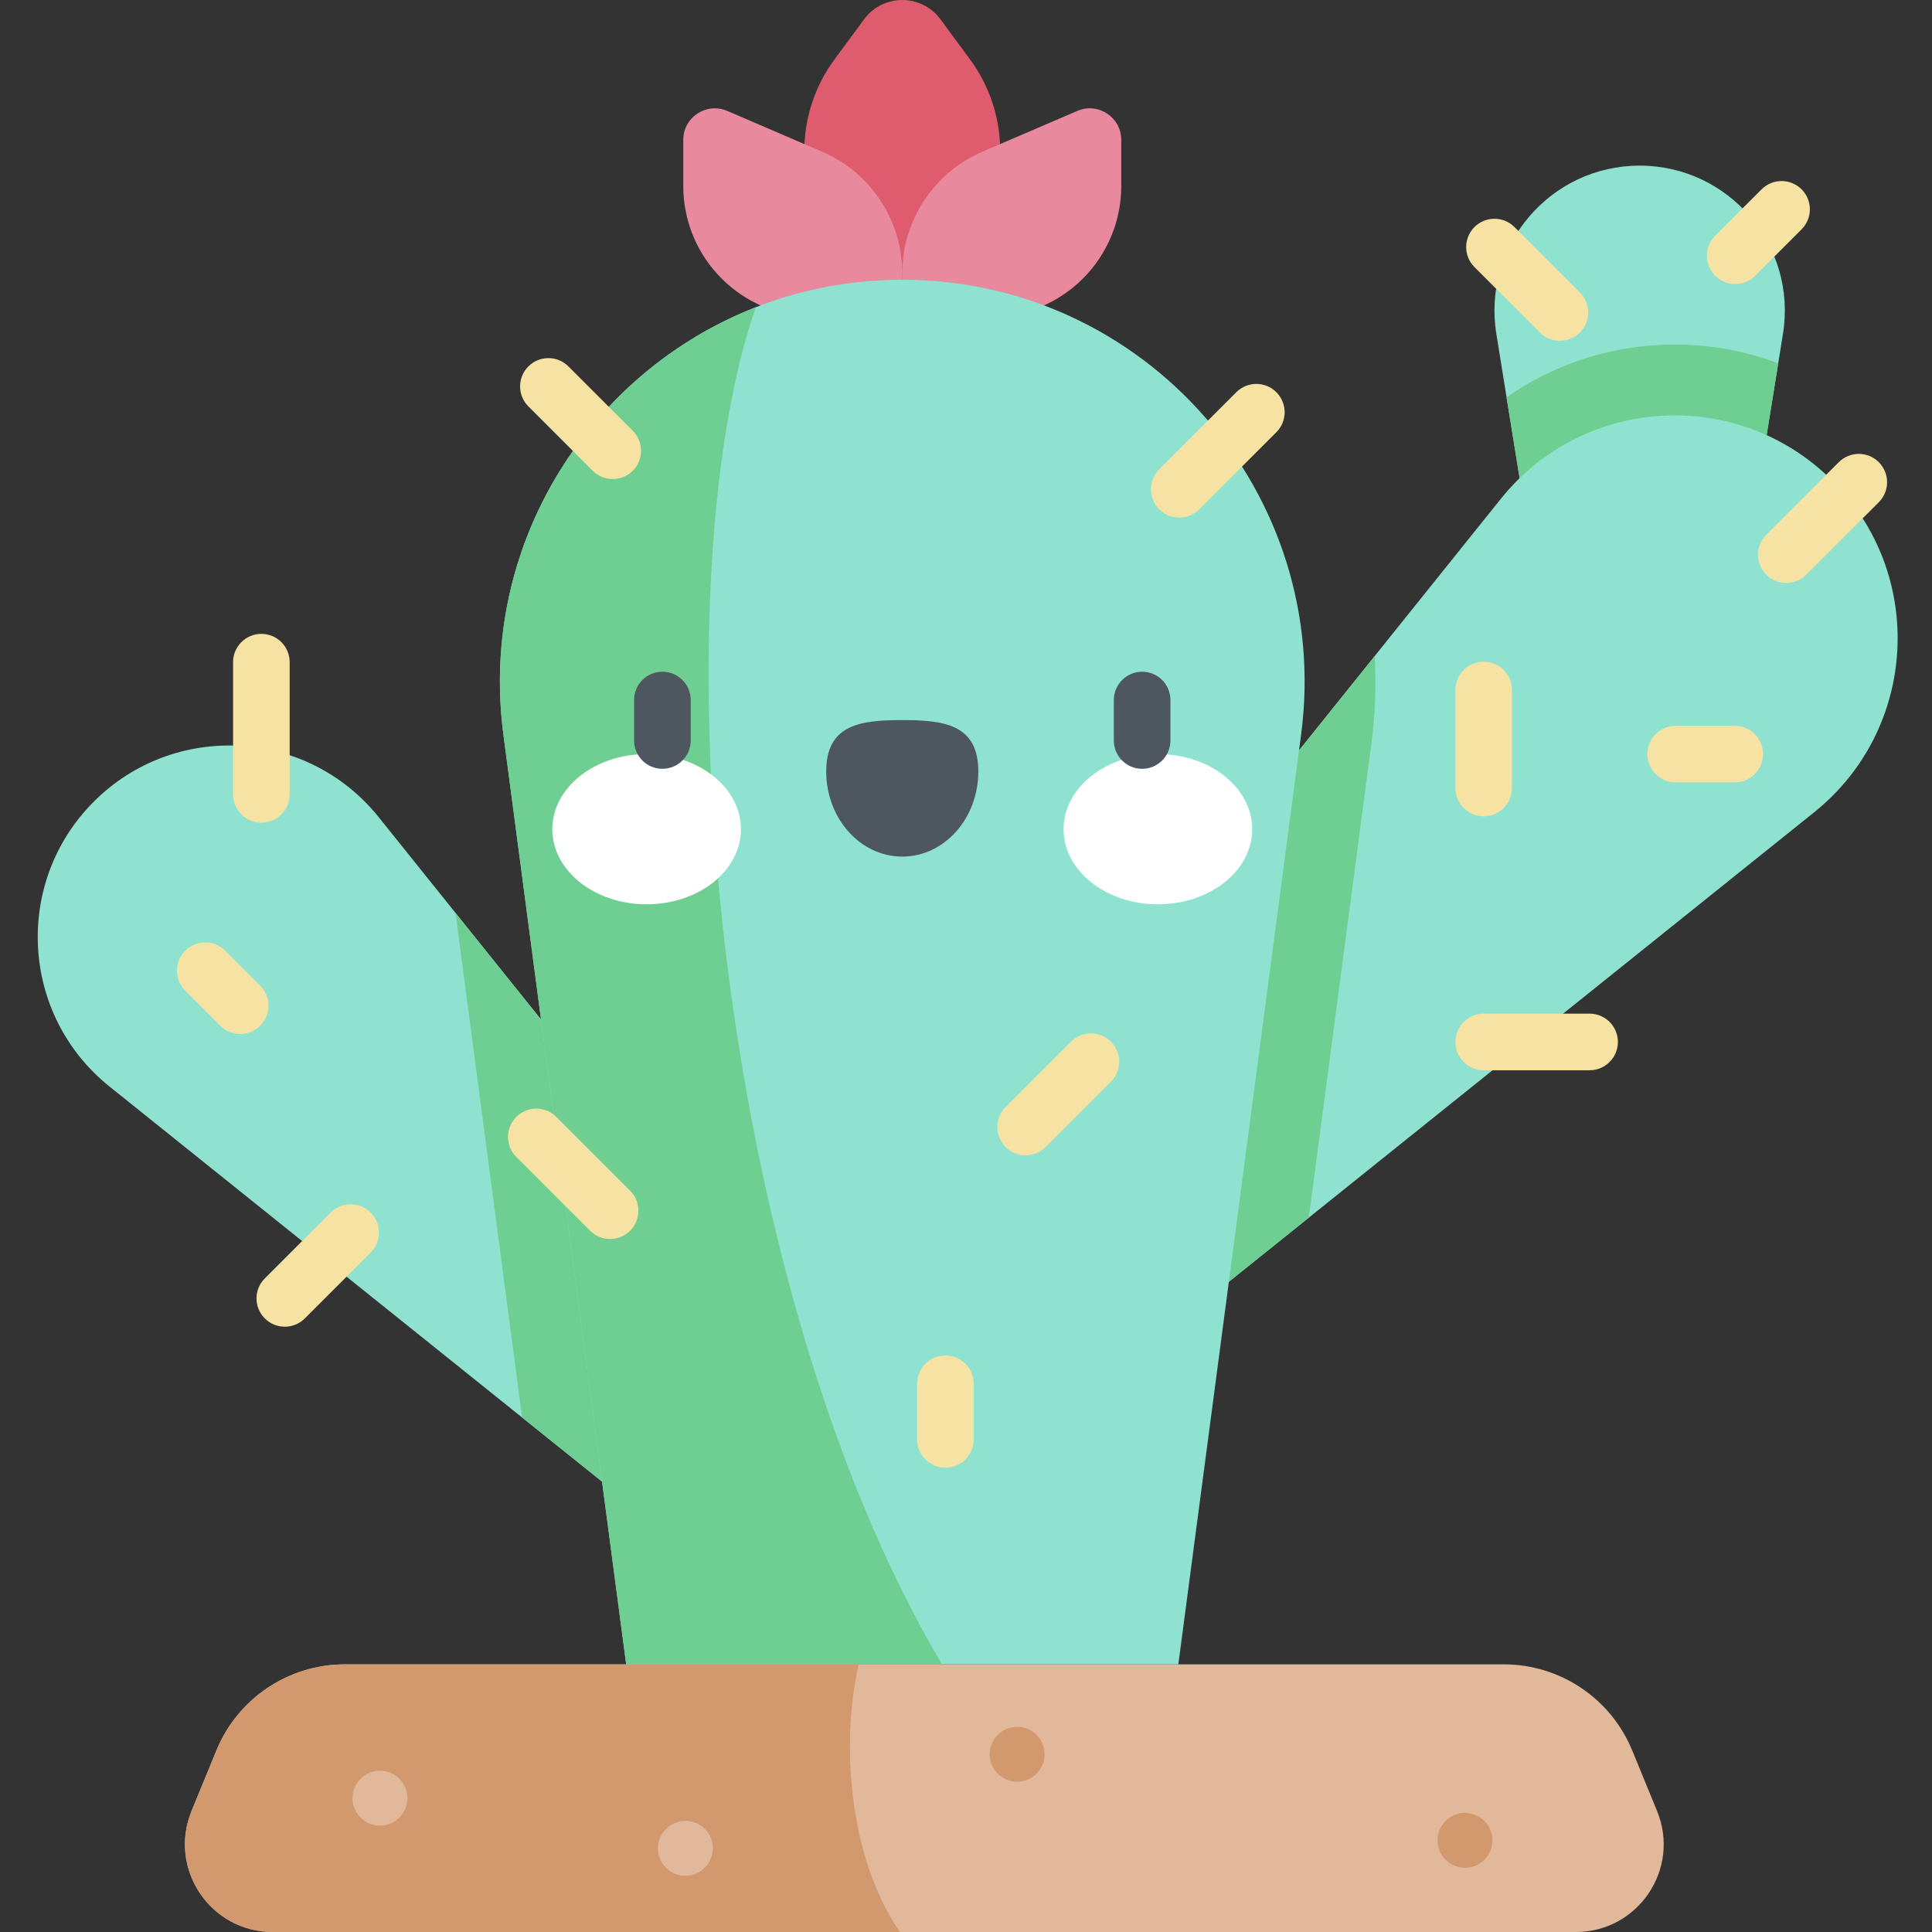 <svg height="512pt" viewBox="-10 0 512 512" width="512pt" xmlns="http://www.w3.org/2000/svg"><rect x="-10" y="0" width="512" height="512" fill="#333333" stroke="none"/><path d="m407.637 512h-345.367c-16.531 0-27.773-16.77-21.504-32.062l6.578-16.035c5.664-13.812 19.117-22.832 34.043-22.832h307.133c14.93 0 28.379 9.02 34.043 22.832l6.578 16.035c6.273 15.293-4.973 32.062-21.504 32.062zm0 0" fill="#e1b89a"/><path d="m217.574 441.07h-136.188c-14.926 0-28.379 9.02-34.043 22.832l-6.578 16.035c-6.273 15.293 4.973 32.062 21.504 32.062h166.23c-13.492-19.465-15.77-50-10.926-70.93zm0 0" fill="#d2996f"/><path d="m383.379 482.562c-2.844-2.84-7.449-2.84-10.289 0-2.844 2.84-2.844 7.449 0 10.289 2.84 2.84 7.445 2.84 10.289 0 2.84-2.84 2.84-7.449 0-10.289zm0 0" fill="#d2996f"/><path d="m266.637 463.227c-.926-3.91-4.848-6.328-8.758-5.402s-6.328 4.848-5.402 8.758c.926 3.906 4.848 6.328 8.758 5.402s6.328-4.848 5.402-8.758zm0 0" fill="#d2996f"/><path d="m176.777 484.684c-2.84-2.84-7.445-2.84-10.289 0-2.84 2.84-2.84 7.445 0 10.289 2.844 2.84 7.449 2.84 10.289 0 2.84-2.844 2.84-7.449 0-10.289zm0 0" fill="#e1b89a"/><path d="m97.777 474.863c-.922-3.91-4.836-6.336-8.75-5.414-3.91.922-6.332 4.836-5.414 8.746.922 3.914 4.836 6.336 8.746 5.418 3.914-.922 6.336-4.836 5.418-8.75zm0 0" fill="#e1b89a"/><path d="m218.992 5.109-7.855 10.66c-10.652 14.453-10.652 34.156 0 48.605l7.855 10.66c5.023 6.812 15.211 6.812 20.234 0l7.855-10.66c10.648-14.449 10.648-34.152 0-48.605l-7.855-10.66c-5.023-6.812-15.211-6.812-20.234 0zm0 0" fill="#de5c6e"/><path d="m182.719 29.391 25.156 10.812c12.883 5.535 21.234 18.211 21.234 32.234v11.543h-23.34c-19.164 0-34.695-15.535-34.695-34.695v-12.223c0-5.996 6.133-10.039 11.645-7.672zm0 0" fill="#e8899e"/><path d="m275.504 29.391-25.16 10.812c-12.883 5.535-21.234 18.211-21.234 32.234v11.543h23.344c19.16 0 34.691-15.535 34.691-34.695v-12.223c0-5.996-6.133-10.039-11.641-7.672zm0 0" fill="#e8899e"/><path d="m455.867 129.672h-62.684l-6.637-41.195c-3.766-23.383 14.293-44.582 37.977-44.582 23.688 0 41.746 21.199 37.98 44.582zm0 0" fill="#8ee2cf"/><path d="m433.844 91.312c-16.215 0-31.676 4.957-44.586 13.988l3.926 24.371h62.684l5.379-33.395c-8.648-3.25-17.891-4.965-27.402-4.965zm0 0" fill="#6fce91"/><path d="m470.785 215.25-162.25 130.156-50.957-50.957 130.156-162.254c22.016-27.441 62.984-29.684 87.859-4.805 24.875 24.875 22.633 65.844-4.809 87.859zm0 0" fill="#8ee2cf"/><path d="m90.363 216.562 111.84 139.422-43.781 43.781-139.422-111.836c-23.578-18.918-25.504-54.121-4.129-75.496s56.578-19.449 75.492 4.129zm0 0" fill="#8ee2cf"/><path d="m128.371 375.664 30.047 24.105 43.785-43.785-91.488-114.051zm0 0" fill="#6fce91"/><path d="m353.418 197.168c1.027-7.781 1.312-15.578.887-23.297l-96.727 120.578 50.957 50.957 28.309-22.711zm0 0" fill="#6fce91"/><path d="m302.273 441.07h-146.328l-32.531-246.359c-8.434-63.871 41.27-120.57 105.695-120.57 64.422 0 114.129 56.699 105.695 120.57zm0 0" fill="#8ee2cf"/><path d="m190.301 81.414c-44.18 17.262-73.52 63.059-66.887 113.297l32.531 246.359h83.68c-61.879-104.637-75.246-285.441-49.324-359.656zm0 0" fill="#6fce91"/><path d="m186.359 219.746c0 10.996-11.191 19.906-24.996 19.906-13.805 0-24.996-8.91-24.996-19.906 0-10.992 11.191-19.906 24.996-19.906 13.805 0 24.996 8.914 24.996 19.906zm0 0" fill="#fff"/><path d="m271.859 219.746c0 10.996 11.191 19.906 24.996 19.906 13.805 0 24.996-8.91 24.996-19.906 0-10.992-11.191-19.906-24.996-19.906-13.805 0-24.996 8.914-24.996 19.906zm0 0" fill="#fff"/><path d="m165.543 203.742c-4.145 0-7.5-3.355-7.5-7.5v-10.73c0-4.141 3.355-7.5 7.5-7.5 4.141 0 7.5 3.359 7.5 7.5v10.73c0 4.145-3.359 7.5-7.5 7.5zm0 0" fill="#4e5660"/><path d="m249.262 204.453c0-12.457-9.023-13.625-20.152-13.625-11.133 0-20.152 1.168-20.152 13.625 0 12.453 9.02 22.551 20.152 22.551 11.129 0 20.152-10.098 20.152-22.551zm0 0" fill="#4e5660"/><path d="m292.676 203.742c-4.141 0-7.5-3.355-7.5-7.5v-10.73c0-4.141 3.359-7.5 7.5-7.5 4.145 0 7.5 3.359 7.5 7.5v10.73c0 4.145-3.355 7.5-7.5 7.5zm0 0" fill="#4e5660"/><g fill="#f6e3a3"><path d="m65.48 351.59c-1.922 0-3.84-.73-5.305-2.195-2.93-2.93-2.93-7.68 0-10.605l17.453-17.453c2.926-2.926 7.676-2.926 10.605 0 2.93 2.93 2.93 7.68 0 10.609l-17.453 17.449c-1.465 1.461-3.383 2.195-5.301 2.195zm0 0"/><path d="m53.652 274.016c-1.918 0-3.836-.73-5.301-2.199l-9.262-9.262c-2.93-2.926-2.93-7.676 0-10.605 2.93-2.926 7.676-2.93 10.605.004l9.262 9.262c2.93 2.926 2.93 7.676 0 10.605-1.465 1.461-3.383 2.195-5.305 2.195zm0 0"/><path d="m59.266 218.027c-4.141 0-7.5-3.359-7.5-7.5v-35.047c0-4.141 3.359-7.5 7.5-7.5 4.145 0 7.5 3.359 7.5 7.5v35.047c0 4.141-3.355 7.5-7.5 7.5zm0 0"/><path d="m151.68 328.352c-1.918 0-3.836-.734-5.301-2.199l-19.555-19.555c-2.93-2.93-2.93-7.676 0-10.605 2.93-2.93 7.676-2.93 10.605 0l19.555 19.555c2.93 2.93 2.93 7.68 0 10.605-1.465 1.465-3.383 2.199-5.305 2.199zm0 0"/><path d="m240.543 388.945c-4.141 0-7.5-3.355-7.5-7.5v-14.73c0-4.145 3.359-7.5 7.5-7.5s7.5 3.355 7.5 7.5v14.73c0 4.145-3.359 7.5-7.5 7.5zm0 0"/><path d="m302.516 137.172c-1.922 0-3.84-.734-5.305-2.199-2.93-2.926-2.93-7.676 0-10.605l20.43-20.43c2.93-2.926 7.68-2.926 10.605.004 2.93 2.93 2.93 7.676 0 10.605l-20.43 20.43c-1.465 1.461-3.383 2.195-5.301 2.195zm0 0"/><path d="m152.383 126.957c-1.918 0-3.84-.73-5.301-2.195l-17.055-17.055c-2.93-2.93-2.93-7.68 0-10.605 2.93-2.93 7.68-2.93 10.605 0l17.055 17.055c2.926 2.93 2.926 7.676 0 10.605-1.465 1.465-3.387 2.195-5.305 2.195zm0 0"/><path d="m411.258 283.629h-28.066c-4.141 0-7.5-3.359-7.5-7.5 0-4.145 3.359-7.5 7.5-7.5h28.066c4.141 0 7.5 3.355 7.5 7.5 0 4.141-3.359 7.5-7.5 7.5zm0 0"/><path d="m383.191 216.332c-4.141 0-7.5-3.359-7.5-7.5v-25.973c0-4.141 3.359-7.5 7.5-7.5 4.145 0 7.5 3.359 7.5 7.5v25.973c0 4.141-3.355 7.5-7.5 7.5zm0 0"/><path d="m463.391 154.496c-1.918 0-3.84-.734-5.301-2.199-2.934-2.926-2.934-7.676-.004-10.605l19.211-19.207c2.93-2.93 7.676-2.93 10.605-.004 2.93 2.93 2.93 7.68 0 10.609l-19.207 19.207c-1.465 1.465-3.387 2.199-5.305 2.199zm0 0"/><path d="m403.395 90.312c-1.922 0-3.84-.73-5.305-2.195l-17.344-17.344c-2.93-2.93-2.93-7.676 0-10.605 2.93-2.93 7.68-2.93 10.605 0l17.344 17.344c2.93 2.926 2.93 7.676 0 10.605-1.465 1.465-3.383 2.195-5.301 2.195zm0 0"/><path d="m449.84 75.27c-1.918 0-3.836-.734-5.301-2.199-2.93-2.93-2.93-7.676 0-10.605l12.293-12.293c2.93-2.926 7.676-2.926 10.605 0 2.93 2.93 2.93 7.68 0 10.605l-12.293 12.293c-1.465 1.465-3.387 2.199-5.305 2.199zm0 0"/><path d="m449.73 207.34h-15.656c-4.145 0-7.5-3.355-7.5-7.5 0-4.145 3.355-7.5 7.5-7.5h15.656c4.141 0 7.5 3.355 7.5 7.5 0 4.141-3.359 7.5-7.5 7.5zm0 0"/><path d="m261.797 306.168c-1.922 0-3.84-.734-5.305-2.199-2.93-2.93-2.93-7.676 0-10.605l17.316-17.316c2.93-2.93 7.676-2.93 10.605 0 2.93 2.93 2.93 7.676 0 10.605l-17.316 17.316c-1.465 1.465-3.383 2.199-5.301 2.199zm0 0"/></g></svg>